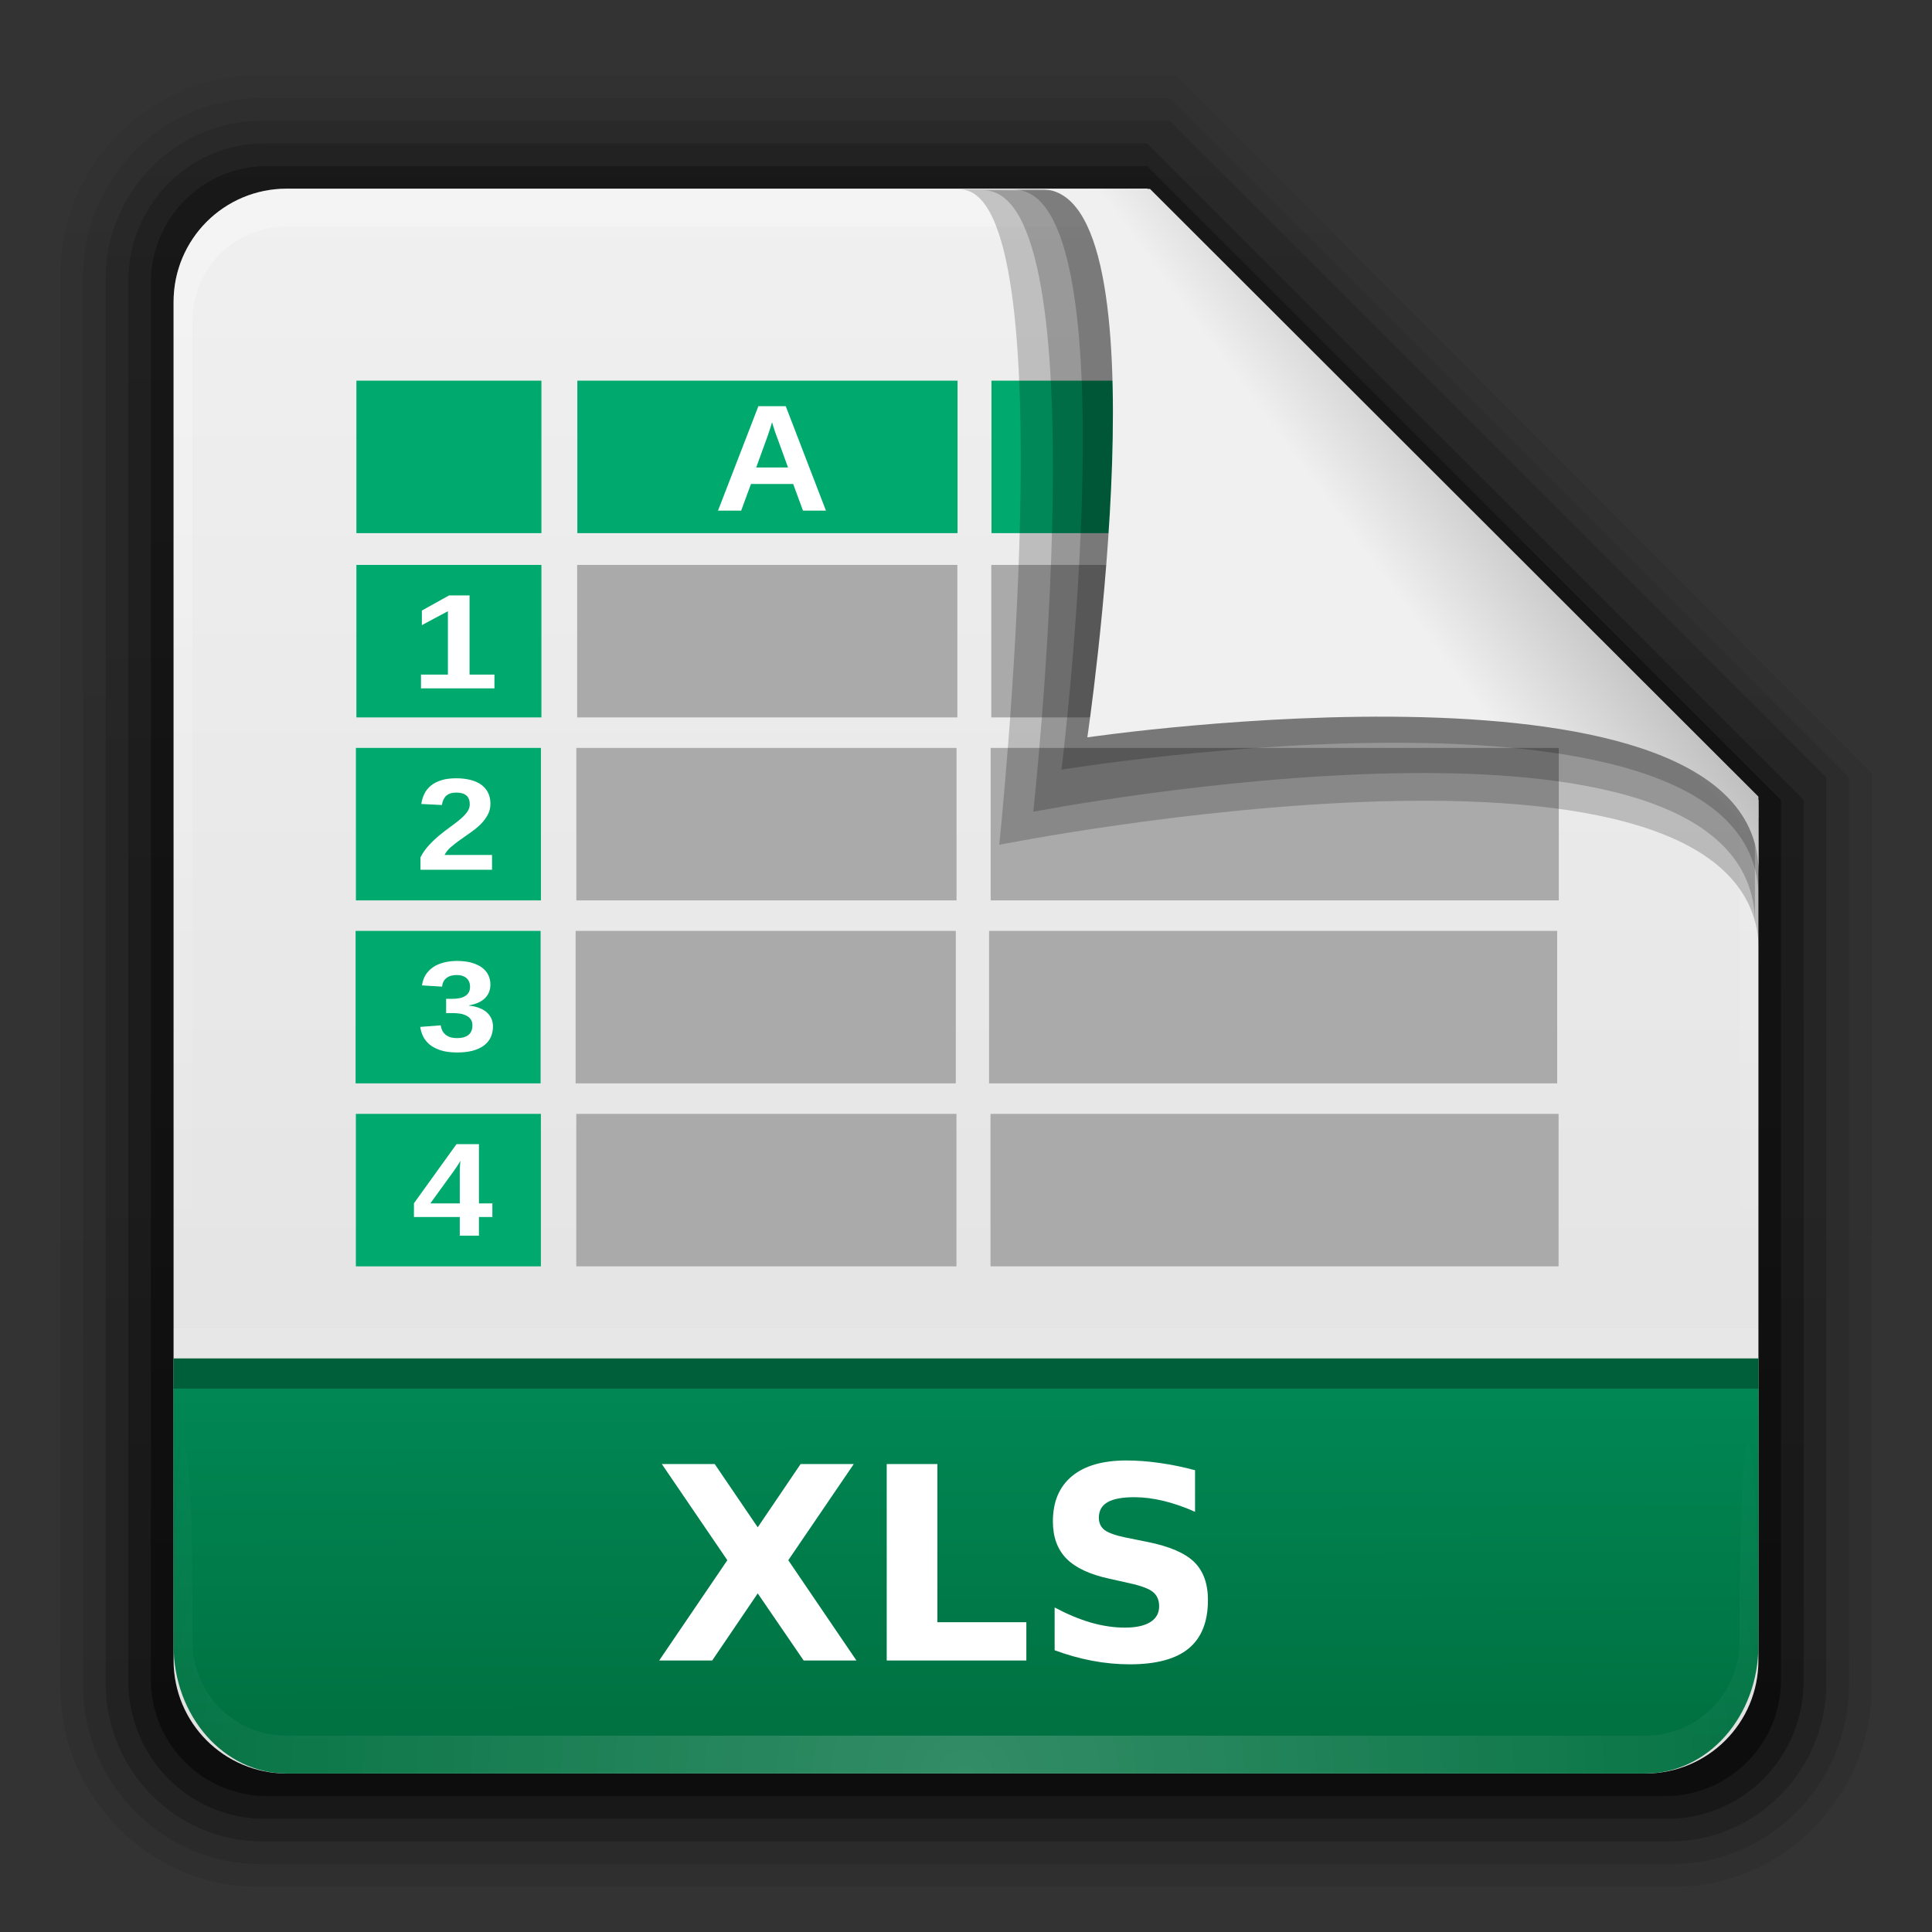 <?xml version="1.0" encoding="UTF-8" standalone="no"?>
<svg
   xmlns:dc="http://purl.org/dc/elements/1.1/"
   xmlns:cc="http://creativecommons.org/ns#"
   xmlns:rdf="http://www.w3.org/1999/02/22-rdf-syntax-ns#"
   xmlns:svg="http://www.w3.org/2000/svg"
   xmlns="http://www.w3.org/2000/svg"
   xmlns:xlink="http://www.w3.org/1999/xlink"
   xmlns:sodipodi="http://sodipodi.sourceforge.net/DTD/sodipodi-0.dtd"
   xmlns:inkscape="http://www.inkscape.org/namespaces/inkscape"
   id="svg2408"
   height="64"
   width="64"
   version="1.0"
   sodipodi:docname="application-vnd.ms-excel.svg"
   inkscape:version="0.92.2 2405546, 2018-03-11">
  <rect width="100%" height="100%" fill="#333333" stroke="none"/>
  <sodipodi:namedview
     pagecolor="#ffffff"
     bordercolor="#666666"
     borderopacity="1"
     objecttolerance="10"
     gridtolerance="10"
     guidetolerance="10"
     inkscape:pageopacity="0"
     inkscape:pageshadow="2"
     inkscape:window-width="1920"
     inkscape:window-height="1011"
     id="namedview218"
     showgrid="false"
     inkscape:zoom="7.375"
     inkscape:cx="7.6003175"
     inkscape:cy="20.606061"
     inkscape:window-x="0"
     inkscape:window-y="32"
     inkscape:window-maximized="1"
     inkscape:current-layer="g1562" />
  <defs
     id="defs2410">
    <linearGradient
       id="linearGradient3638">
      <stop
         offset="0"
         style="stop-color:#000000;stop-opacity:1"
         id="stop3640" />
      <stop
         offset="0.259"
         style="stop-color:#000000;stop-opacity:0.498"
         id="stop3646" />
      <stop
         offset="1"
         style="stop-color:#000000;stop-opacity:0"
         id="stop3642" />
    </linearGradient>
    <linearGradient
       id="linearGradient3619">
      <stop
         offset="0"
         style="stop-color:#ffffff;stop-opacity:1"
         id="stop3621" />
      <stop
         offset="0.296"
         style="stop-color:#ffffff;stop-opacity:0.498"
         id="stop3627" />
      <stop
         offset="1"
         style="stop-color:#ffffff;stop-opacity:0"
         id="stop3623" />
    </linearGradient>
    <linearGradient
       gradientTransform="scale(1.006,0.994)"
       gradientUnits="userSpaceOnUse"
       id="ButtonShadow"
       y2="7.017"
       x2="45.448"
       y1="92.54"
       x1="45.448">
      <stop
         offset="0"
         style="stop-color:#000000;stop-opacity:1"
         id="stop3750" />
      <stop
         offset="1"
         style="stop-color:#000000;stop-opacity:0.588"
         id="stop3752" />
    </linearGradient>
    <linearGradient
       id="linearGradient3737">
      <stop
         offset="0"
         style="stop-color:#ffffff;stop-opacity:1"
         id="stop3739" />
      <stop
         offset="1"
         style="stop-color:#ffffff;stop-opacity:0"
         id="stop3741" />
    </linearGradient>
    <filter
       style="color-interpolation-filters:sRGB"
       id="filter3174">
      <feGaussianBlur
         stdDeviation="1.71"
         id="feGaussianBlur3176" />
    </filter>
    <linearGradient
       gradientUnits="userSpaceOnUse"
       xlink:href="#linearGradient3737"
       id="linearGradient3188"
       y2="63.893"
       x2="36.357"
       y1="6"
       x1="36.357" />
    <filter
       style="color-interpolation-filters:sRGB"
       id="filter3794"
       height="1.384"
       width="1.384"
       y="-0.192"
       x="-0.192">
      <feGaussianBlur
         stdDeviation="5.28"
         id="feGaussianBlur3796" />
    </filter>
    <linearGradient
       gradientUnits="userSpaceOnUse"
       xlink:href="#linearGradient3737"
       id="linearGradient3613"
       y2="138.661"
       x2="48"
       y1="20.221"
       x1="48" />
    <radialGradient
       gradientTransform="matrix(1.157,0,0,0.996,-7.551,0.197)"
       gradientUnits="userSpaceOnUse"
       xlink:href="#linearGradient3737"
       id="radialGradient3619"
       fy="90.172"
       fx="48"
       r="42"
       cy="90.172"
       cx="48" />
    <clipPath
       id="clipPath3613">
      <rect
         style="fill:#ffffff;fill-opacity:1;fill-rule:nonzero;stroke:none"
         id="rect3615"
         y="6"
         x="6"
         ry="6"
         rx="6"
         height="84"
         width="84" />
    </clipPath>
    <linearGradient
       gradientUnits="userSpaceOnUse"
       xlink:href="#linearGradient3619"
       id="linearGradient3625"
       y2="104"
       x2="40"
       y1="56.209"
       x1="40" />
    <linearGradient
       gradientTransform="translate(0,8)"
       gradientUnits="userSpaceOnUse"
       xlink:href="#linearGradient3638"
       id="linearGradient3644"
       y2="44.091"
       x2="16"
       y1="48"
       x1="16" />
    <linearGradient
       id="linearGradient1428">
      <stop
         offset="0"
         style="stop-color:#3465a4;stop-opacity:1"
         id="stop1430" />
      <stop
         offset="1"
         style="stop-color:#729fcf;stop-opacity:1"
         id="stop1432" />
    </linearGradient>
    <linearGradient
       gradientUnits="userSpaceOnUse"
       xlink:href="#linearGradient1428"
       id="linearGradient3733"
       y2="5.988"
       x2="48"
       y1="56.252"
       x1="48" />
    <filter
       style="color-interpolation-filters:sRGB"
       id="filter3743">
      <feGaussianBlur
         id="feGaussianBlur3745"
         stdDeviation="0.8" />
    </filter>
    <clipPath
       id="clipPath3739">
      <path
         style="display:inline;fill:#ffffff;fill-opacity:1;fill-rule:evenodd;stroke:none"
         id="path3741"
         d="m 33,1 c -0.277,0 -0.542,0.055 -0.781,0.156 -0.372,0.263 -0.714,0.582 -1,0.938 C 31.081,2.365 31,2.674 31,3 v 4.969 c 0.89,1.293 2.374,2.156 4.062,2.156 C 37.789,10.125 40,7.914 40,5.188 40,3.417 39.056,1.871 37.656,1 Z m 7.531,0 0.562,0.844 0.469,-0.25 L 42,1.5 h 1.125 l 0.25,0.594 -0.75,0.812 -0.406,0.25 -0.531,0.156 0.25,1.094 0.5,-0.062 0.469,0.062 1.031,0.438 V 5.5 L 42.906,5.969 42.438,6 l -0.5,-0.031 -0.25,1.125 L 42.219,7.25 42.625,7.469 43.375,8.281 43.125,8.875 42,8.906 41.562,8.781 41.094,8.5 l -0.625,0.969 0.375,0.312 0.312,0.406 0.438,1.031 L 41.125,11.688 40.094,11.25 39.688,11 39.375,10.562 l -0.969,0.656 0.25,0.438 0.156,0.5 -0.031,1.062 L 38.156,13.5 37.375,12.719 37.094,12.312 37,11.781 l -1.125,0.25 0.031,0.5 -0.062,0.5 -0.438,1 H 34.75 l -0.469,-1 -0.031,-0.5 0.031,-0.5 -1.125,-0.25 L 33.062,12.312 32.781,12.719 32,13.5 l -0.594,-0.281 -0.062,-1.062 0.156,-0.5 0.25,-0.438 -0.75,-0.5 V 19 c 0,1.108 0.892,2 2,2 h 6.844 L 40.125,20.75 40.594,20.5 40.125,19.344 l -0.531,0.188 -0.5,0.031 -1.156,-0.25 -0.156,-0.688 0.969,-0.688 0.5,-0.156 0.531,-0.062 V 16.5 L 39.25,16.469 l -0.5,-0.188 -1,-0.656 0.156,-0.688 1.156,-0.25 h 0.5 l 0.531,0.188 0.469,-1.156 -0.5,-0.25 -0.406,-0.312 -0.625,-1 0.375,-0.594 1.156,0.188 0.5,0.25 0.406,0.344 0.844,-0.875 -0.344,-0.406 -0.219,-0.469 -0.219,-1.188 0.562,-0.375 1,0.625 0.344,0.375 0.281,0.5 1.125,-0.469 L 44.656,9.531 44.625,9 l 0.25,-1.156 0.688,-0.125 0.688,0.969 0.156,0.469 0.062,0.562 1.219,-0.031 0.031,-0.531 0.188,-0.5 L 48.562,7.688 49.25,7.812 49.531,8.969 49.5,9.5 49.312,10 50.469,10.469 50.719,10 51,9.656 V 3 C 51,1.892 50.108,1 49,1 Z m -5.5,0.312 c 2.122,0 3.844,1.722 3.844,3.844 C 38.875,7.278 37.153,9 35.031,9 32.91,9 31.188,7.278 31.188,5.156 c 0,-2.122 1.722,-3.844 3.844,-3.844 z m 0,1.719 c -1.242,0 -2.25,0.952 -2.25,2.125 0,1.173 1.008,2.125 2.25,2.125 1.242,0 2.25,-0.952 2.25,-2.125 0,-1.173 -1.008,-2.125 -2.25,-2.125 z m 12.094,8.375 c -1.276,0 -2.46,0.442 -3.406,1.156 l 1.812,1.938 c 0.461,-0.287 1.011,-0.438 1.594,-0.438 0.294,0 0.575,0.046 0.844,0.125 l 1.219,-2.375 C 48.547,11.56 47.855,11.406 47.125,11.406 Z m 3.094,0.938 L 49,14.719 c 0.686,0.544 1.114,1.372 1.125,2.312 L 51,17.188 v -4.219 c -0.242,-0.228 -0.502,-0.442 -0.781,-0.625 z m -7.344,1 c -0.873,0.994 -1.406,2.293 -1.406,3.719 0,0.637 0.118,1.241 0.312,1.812 L 44.188,17.781 C 44.132,17.553 44.125,17.307 44.125,17.062 c 0,-0.663 0.199,-1.284 0.562,-1.781 z m 4.25,2.75 c -0.535,0 -0.969,0.434 -0.969,0.969 0,0.535 0.434,0.969 0.969,0.969 0.535,0 0.969,-0.434 0.969,-0.969 0,-0.535 -0.434,-0.969 -0.969,-0.969 z m 2.812,2.062 c -0.322,0.824 -1.002,1.465 -1.844,1.75 L 48.25,21 H 49 c 1.108,0 2,-0.892 2,-2 v -0.656 z m -5.25,0.656 -2.438,1.125 c 0.23,0.39 0.498,0.74 0.812,1.062 h 4 l -0.125,-0.938 c -0.934,-0.054 -1.735,-0.535 -2.25,-1.25 z" />
    </clipPath>
    <filter
       style="color-interpolation-filters:sRGB"
       id="filter3194-1"
       height="1.36"
       width="1.36"
       y="-0.18"
       x="-0.18">
      <feGaussianBlur
         id="feGaussianBlur3196-4"
         stdDeviation="1.2" />
    </filter>
    <clipPath
       id="clipPath2849-2">
      <rect
         style="display:inline;fill:#ffffff;fill-opacity:1;fill-rule:evenodd;stroke:none"
         id="rect2851-4"
         y="1"
         x="1"
         ry="2"
         rx="2"
         height="20"
         width="20" />
    </clipPath>
    <clipPath
       id="clipPath6183">
      <rect
         style="display:inline;fill:#ffffff;fill-opacity:1;fill-rule:evenodd;stroke:none"
         id="rect6185"
         y="1"
         x="1"
         ry="2"
         rx="2"
         height="20"
         width="20" />
    </clipPath>
    <linearGradient
       gradientUnits="userSpaceOnUse"
       id="ButtonColor-6"
       y2="0.999"
       x2="10.32"
       y1="21"
       x1="10.32">
      <stop
         offset="0"
         style="stop-color:#afafaf;stop-opacity:1"
         id="stop3189-2" />
      <stop
         offset="1"
         style="stop-color:#d8d8d8;stop-opacity:1"
         id="stop3191-6" />
    </linearGradient>
    <linearGradient
       id="linearGradient3327-8">
      <stop
         offset="0"
         style="stop-color:#000000;stop-opacity:1"
         id="stop3330-7" />
      <stop
         offset="1"
         style="stop-color:#000000;stop-opacity:0"
         id="stop3333-0" />
    </linearGradient>
    <linearGradient
       gradientTransform="matrix(1.017,0,0,1.017,-1.103,-1.103)"
       gradientUnits="userSpaceOnUse"
       id="linearGradient3764"
       y2="5.425"
       x2="58.65"
       y1="122"
       x1="58.65">
      <stop
         offset="0"
         style="stop-color:#969696;stop-opacity:1"
         id="stop3766" />
      <stop
         offset="1"
         style="stop-color:#cacaca;stop-opacity:1"
         id="stop3768" />
    </linearGradient>
    <linearGradient
       gradientUnits="userSpaceOnUse"
       xlink:href="#linearGradient3327-8"
       id="linearGradient4286"
       y2="-9.817"
       x2="11.375"
       y1="22"
       x1="11.375" />
    <linearGradient
       gradientTransform="translate(11.119,-6.258)"
       gradientUnits="userSpaceOnUse"
       xlink:href="#ButtonColor-6"
       id="linearGradient4288"
       y2="7.254"
       x2="-3.061"
       y1="27.258"
       x1="-3.061" />
    <linearGradient
       gradientUnits="userSpaceOnUse"
       xlink:href="#linearGradient3764"
       id="linearGradient4290"
       y2="0.9"
       x2="5"
       y1="21"
       x1="5" />
    <linearGradient
       gradientUnits="userSpaceOnUse"
       xlink:href="#linearGradient3327-8"
       id="linearGradient4320"
       y2="-9.817"
       x2="11.375"
       y1="22"
       x1="11.375" />
    <linearGradient
       gradientTransform="translate(11.119,-6.258)"
       gradientUnits="userSpaceOnUse"
       xlink:href="#ButtonColor-6"
       id="linearGradient4322"
       y2="7.254"
       x2="-3.061"
       y1="27.258"
       x1="-3.061" />
    <linearGradient
       gradientUnits="userSpaceOnUse"
       xlink:href="#linearGradient3764"
       id="linearGradient4324"
       y2="0.9"
       x2="5"
       y1="21"
       x1="5" />
    <linearGradient
       gradientUnits="userSpaceOnUse"
       xlink:href="#linearGradient3327-8"
       id="linearGradient4354"
       y2="-9.817"
       x2="11.375"
       y1="22"
       x1="11.375" />
    <linearGradient
       gradientTransform="translate(11.119,-6.258)"
       gradientUnits="userSpaceOnUse"
       xlink:href="#ButtonColor-6"
       id="linearGradient4356"
       y2="7.254"
       x2="-3.061"
       y1="27.258"
       x1="-3.061" />
    <linearGradient
       gradientUnits="userSpaceOnUse"
       xlink:href="#linearGradient3764"
       id="linearGradient4358"
       y2="0.9"
       x2="5"
       y1="21"
       x1="5" />
    <linearGradient
       gradientTransform="matrix(1.006,0,0,0.994,100,0)"
       gradientUnits="userSpaceOnUse"
       id="ButtonShadow-0"
       y2="7.017"
       x2="45.448"
       y1="92.54"
       x1="45.448">
      <stop
         offset="0"
         style="stop-color:#000000;stop-opacity:1"
         id="stop3750-8" />
      <stop
         offset="1"
         style="stop-color:#000000;stop-opacity:0.588"
         id="stop3752-5-4" />
    </linearGradient>
    <linearGradient
       gradientTransform="matrix(0.881,0,0,0.881,102.247,-91.379)"
       gradientUnits="userSpaceOnUse"
       xlink:href="#ButtonShadow-0"
       id="linearGradient3780"
       y2="90.239"
       x2="32.251"
       y1="6.132"
       x1="32.251" />
    <linearGradient
       gradientTransform="matrix(1.024,0,0,1.012,-1.143,-98.071)"
       gradientUnits="userSpaceOnUse"
       xlink:href="#ButtonShadow-0"
       id="linearGradient3772"
       y2="90.239"
       x2="32.251"
       y1="6.132"
       x1="32.251" />
    <linearGradient
       gradientTransform="matrix(1.024,0,0,1.012,-1.143,-98.071)"
       gradientUnits="userSpaceOnUse"
       xlink:href="#ButtonShadow-0"
       id="linearGradient3725"
       y2="90.239"
       x2="32.251"
       y1="6.132"
       x1="32.251" />
    <linearGradient
       gradientTransform="matrix(0.857,0,0,0.857,103.39,-90.236)"
       gradientUnits="userSpaceOnUse"
       xlink:href="#ButtonShadow-0"
       id="linearGradient3721-0"
       y2="90.239"
       x2="32.251"
       y1="6.132"
       x1="32.251" />
    <linearGradient
       gradientTransform="matrix(1.024,0,0,1.012,-1.143,-98.071)"
       gradientUnits="userSpaceOnUse"
       xlink:href="#ButtonShadow-0"
       id="linearGradient3059"
       y2="90.239"
       x2="32.251"
       y1="6.132"
       x1="32.251" />
    <linearGradient
       xlink:href="#linearGradient3327-8"
       id="linearGradient5869"
       gradientUnits="userSpaceOnUse"
       gradientTransform="matrix(2.168,0,0,2.246,141.948,-68.59)"
       x1="-51.786"
       y1="53.514"
       x2="-51.786"
       y2="3.634" />
    <linearGradient
       xlink:href="#linearGradient9235"
       id="linearGradient5873"
       gradientUnits="userSpaceOnUse"
       gradientTransform="matrix(2.666,0,0,2.647,-143.333,-66.05)"
       x1="97.539"
       y1="8.81"
       x2="97.539"
       y2="44.261" />
    <linearGradient
       id="linearGradient9235">
      <stop
         id="stop9237"
         style="stop-color:#ffffff;stop-opacity:1"
         offset="0" />
      <stop
         id="stop9239"
         style="stop-color:#ffffff;stop-opacity:0.235"
         offset="0.109" />
      <stop
         id="stop9241"
         style="stop-color:#ffffff;stop-opacity:0.157"
         offset="0.979" />
      <stop
         id="stop9243"
         style="stop-color:#ffffff;stop-opacity:0.392"
         offset="1" />
    </linearGradient>
    <linearGradient
       xlink:href="#linearGradient5048-585"
       id="linearGradient5875"
       gradientUnits="userSpaceOnUse"
       gradientTransform="matrix(0.213,0,0,0.066,-13.148,75.519)"
       x1="302.857"
       y1="366.648"
       x2="302.857"
       y2="609.505" />
    <linearGradient
       id="linearGradient5048-585">
      <stop
         id="stop2667"
         style="stop-color:#000000;stop-opacity:0"
         offset="0" />
      <stop
         id="stop2669"
         style="stop-color:#000000;stop-opacity:1"
         offset="0.5" />
      <stop
         id="stop2671"
         style="stop-color:#000000;stop-opacity:0"
         offset="1" />
    </linearGradient>
    <radialGradient
       xlink:href="#linearGradient3327-8"
       id="radialGradient5877"
       gradientUnits="userSpaceOnUse"
       gradientTransform="matrix(0.083,0,0,0.066,65.629,75.519)"
       cx="605.714"
       cy="486.648"
       fx="605.714"
       fy="486.648"
       r="117.143" />
    <radialGradient
       xlink:href="#linearGradient3327-8"
       id="radialGradient5879"
       gradientUnits="userSpaceOnUse"
       gradientTransform="matrix(-0.083,0,0,0.066,62.348,75.519)"
       cx="605.714"
       cy="486.648"
       fx="605.714"
       fy="486.648"
       r="117.143" />
    <linearGradient
       xlink:href="#linearGradient4632-0-6-4"
       id="linearGradient5883"
       gradientUnits="userSpaceOnUse"
       gradientTransform="matrix(1,0,0,1.027,147,-70.187)"
       x1="-91"
       y1="44"
       x2="-91"
       y2="119.06" />
    <linearGradient
       id="linearGradient4632-0-6-4">
      <stop
         style="stop-color:#55a7f3;stop-opacity:1;"
         offset="0"
         id="stop4634-4-4-7" />
      <stop
         style="stop-color:#1374cf;stop-opacity:1;"
         offset="1"
         id="stop4636-3-1-5" />
    </linearGradient>
    <linearGradient
       xlink:href="#linearGradient6129-963-697-142-998-580-273"
       id="linearGradient5887"
       gradientUnits="userSpaceOnUse"
       gradientTransform="matrix(3.037,0,0,2.691,-8.883,-65.365)"
       x1="22.935"
       y1="49.629"
       x2="22.935"
       y2="36.599" />
    <linearGradient
       id="linearGradient6129-963-697-142-998-580-273">
      <stop
         id="stop2661"
         style="stop-color:#0a0a0a;stop-opacity:0.498"
         offset="0" />
      <stop
         id="stop2663"
         style="stop-color:#0a0a0a;stop-opacity:0"
         offset="1" />
    </linearGradient>
    <linearGradient
       xlink:href="#linearGradient8272"
       id="linearGradient5891"
       gradientUnits="userSpaceOnUse"
       gradientTransform="matrix(2.666,0,0,2.717,-143.333,-69.199)"
       x1="97.539"
       y1="16.962"
       x2="97.539"
       y2="44.261" />
    <linearGradient
       id="linearGradient8272">
      <stop
         offset="0"
         style="stop-color:#ffffff;stop-opacity:1"
         id="stop8274" />
      <stop
         offset="0.022"
         style="stop-color:#ffffff;stop-opacity:0.235"
         id="stop8276" />
      <stop
         offset="0.979"
         style="stop-color:#ffffff;stop-opacity:0.157"
         id="stop8278" />
      <stop
         offset="1"
         style="stop-color:#ffffff;stop-opacity:0.392"
         id="stop8280" />
    </linearGradient>
    <linearGradient
       y2="609.505"
       x2="302.857"
       y1="366.648"
       x1="302.857"
       gradientTransform="matrix(0.213,0,0,0.066,-13.148,75.519)"
       gradientUnits="userSpaceOnUse"
       id="linearGradient5875-2"
       xlink:href="#linearGradient5048-585" />
    <radialGradient
       r="117.143"
       fy="486.648"
       fx="605.714"
       cy="486.648"
       cx="605.714"
       gradientTransform="matrix(0.083,0,0,0.066,65.629,75.519)"
       gradientUnits="userSpaceOnUse"
       id="radialGradient5877-3"
       xlink:href="#linearGradient3327-8" />
    <radialGradient
       r="117.143"
       fy="486.648"
       fx="605.714"
       cy="486.648"
       cx="605.714"
       gradientTransform="matrix(-0.083,0,0,0.066,62.348,75.519)"
       gradientUnits="userSpaceOnUse"
       id="radialGradient5879-6"
       xlink:href="#linearGradient3327-8" />
    <linearGradient
       xlink:href="#linearGradient5048-585"
       id="linearGradient5875-6"
       gradientUnits="userSpaceOnUse"
       gradientTransform="matrix(0.213,0,0,0.066,-13.148,75.519)"
       x1="302.857"
       y1="366.648"
       x2="302.857"
       y2="609.505" />
    <radialGradient
       xlink:href="#linearGradient3327-8"
       id="radialGradient5877-0"
       gradientUnits="userSpaceOnUse"
       gradientTransform="matrix(0.083,0,0,0.066,65.629,75.519)"
       cx="605.714"
       cy="486.648"
       fx="605.714"
       fy="486.648"
       r="117.143" />
    <radialGradient
       xlink:href="#linearGradient3327-8"
       id="radialGradient5879-4"
       gradientUnits="userSpaceOnUse"
       gradientTransform="matrix(-0.083,0,0,0.066,62.348,75.519)"
       cx="605.714"
       cy="486.648"
       fx="605.714"
       fy="486.648"
       r="117.143" />
    <linearGradient
       xlink:href="#linearGradient3327-8"
       id="linearGradient6758"
       gradientUnits="userSpaceOnUse"
       gradientTransform="matrix(2.168,0,0,2.246,141.949,-68.559)"
       x1="-51.786"
       y1="53.514"
       x2="-51.786"
       y2="3.634" />
    <linearGradient
       xlink:href="#linearGradient9235"
       id="linearGradient6755"
       gradientUnits="userSpaceOnUse"
       gradientTransform="matrix(2.666,0,0,2.647,-143.333,-66.018)"
       x1="97.539"
       y1="8.81"
       x2="97.539"
       y2="44.261" />
    <linearGradient
       xlink:href="#linearGradient5048-585"
       id="linearGradient22546"
       gradientUnits="userSpaceOnUse"
       gradientTransform="matrix(0.213,0,0,0.066,-13.148,75.519)"
       x1="302.857"
       y1="366.648"
       x2="302.857"
       y2="609.505" />
    <radialGradient
       xlink:href="#linearGradient3327-8"
       id="radialGradient22548"
       gradientUnits="userSpaceOnUse"
       gradientTransform="matrix(0.083,0,0,0.066,65.629,75.519)"
       cx="605.714"
       cy="486.648"
       fx="605.714"
       fy="486.648"
       r="117.143" />
    <radialGradient
       xlink:href="#linearGradient3327-8"
       id="radialGradient22550"
       gradientUnits="userSpaceOnUse"
       gradientTransform="matrix(-0.083,0,0,0.066,62.348,75.519)"
       cx="605.714"
       cy="486.648"
       fx="605.714"
       fy="486.648"
       r="117.143" />
    <linearGradient
       y2="119.06"
       x2="-91"
       y1="44"
       x1="-91"
       gradientTransform="matrix(1,0,0,0.813,147,-44.693)"
       gradientUnits="userSpaceOnUse"
       id="linearGradient6563"
       xlink:href="#linearGradient4632-0-6-4-6" />
    <linearGradient
       id="linearGradient4632-0-6-4-6">
      <stop
         style="stop-color:#5aa9f2;stop-opacity:1;"
         offset="0"
         id="stop4634-4-4-7-1" />
      <stop
         style="stop-color:#1374cf;stop-opacity:1;"
         offset="1"
         id="stop4636-3-1-5-7" />
    </linearGradient>
    <linearGradient
       y2="36.599"
       x2="22.935"
       y1="49.629"
       x1="22.935"
       gradientTransform="matrix(3.037,0,0,2.139,-8.883,-41.085)"
       gradientUnits="userSpaceOnUse"
       id="linearGradient6618"
       xlink:href="#linearGradient6129-963-697-142-998-580-273" />
    <linearGradient
       xlink:href="#linearGradient8272"
       id="linearGradient5329-6"
       gradientUnits="userSpaceOnUse"
       gradientTransform="matrix(2.666,0,0,2.137,-143.311,-43.45)"
       x1="97.539"
       y1="16.962"
       x2="97.539"
       y2="44.261" />
    <radialGradient
       xlink:href="#linearGradient3327-8"
       id="radialGradient5877-38"
       gradientUnits="userSpaceOnUse"
       gradientTransform="matrix(0.083,0,0,0.066,65.629,75.519)"
       cx="605.714"
       cy="486.648"
       fx="605.714"
       fy="486.648"
       r="117.143" />
    <radialGradient
       xlink:href="#linearGradient3327-8"
       id="radialGradient5879-8"
       gradientUnits="userSpaceOnUse"
       gradientTransform="matrix(-0.083,0,0,0.066,62.348,75.519)"
       cx="605.714"
       cy="486.648"
       fx="605.714"
       fy="486.648"
       r="117.143" />
    <linearGradient
       y2="609.505"
       x2="302.857"
       y1="366.648"
       x1="302.857"
       gradientTransform="matrix(0.213,0,0,0.066,-13.148,75.519)"
       gradientUnits="userSpaceOnUse"
       id="linearGradient5875-3"
       xlink:href="#linearGradient5048-585" />
    <radialGradient
       r="117.143"
       fy="486.648"
       fx="605.714"
       cy="486.648"
       cx="605.714"
       gradientTransform="matrix(0.083,0,0,0.066,65.629,75.519)"
       gradientUnits="userSpaceOnUse"
       id="radialGradient5877-2"
       xlink:href="#linearGradient3327-8" />
    <radialGradient
       r="117.143"
       fy="486.648"
       fx="605.714"
       cy="486.648"
       cx="605.714"
       gradientTransform="matrix(-0.083,0,0,0.066,62.348,75.519)"
       gradientUnits="userSpaceOnUse"
       id="radialGradient5879-1"
       xlink:href="#linearGradient3327-8" />
    <linearGradient
       y2="609.505"
       x2="302.857"
       y1="366.648"
       x1="302.857"
       gradientTransform="matrix(0.213,0,0,0.066,-13.148,75.519)"
       gradientUnits="userSpaceOnUse"
       id="linearGradient5875-7"
       xlink:href="#linearGradient5048-585" />
    <radialGradient
       r="117.143"
       fy="486.648"
       fx="605.714"
       cy="486.648"
       cx="605.714"
       gradientTransform="matrix(0.083,0,0,0.066,65.629,75.519)"
       gradientUnits="userSpaceOnUse"
       id="radialGradient5877-6"
       xlink:href="#linearGradient3327-8" />
    <radialGradient
       r="117.143"
       fy="486.648"
       fx="605.714"
       cy="486.648"
       cx="605.714"
       gradientTransform="matrix(-0.083,0,0,0.066,62.348,75.519)"
       gradientUnits="userSpaceOnUse"
       id="radialGradient5879-2"
       xlink:href="#linearGradient3327-8" />
    <linearGradient
       xlink:href="#linearGradient5048-585"
       id="linearGradient5875-39"
       gradientUnits="userSpaceOnUse"
       gradientTransform="matrix(0.213,0,0,0.066,-13.148,75.519)"
       x1="302.857"
       y1="366.648"
       x2="302.857"
       y2="609.505" />
    <radialGradient
       xlink:href="#linearGradient3327-8"
       id="radialGradient5877-9"
       gradientUnits="userSpaceOnUse"
       gradientTransform="matrix(0.083,0,0,0.066,65.629,75.519)"
       cx="605.714"
       cy="486.648"
       fx="605.714"
       fy="486.648"
       r="117.143" />
    <radialGradient
       xlink:href="#linearGradient3327-8"
       id="radialGradient5879-3"
       gradientUnits="userSpaceOnUse"
       gradientTransform="matrix(-0.083,0,0,0.066,62.348,75.519)"
       cx="605.714"
       cy="486.648"
       fx="605.714"
       fy="486.648"
       r="117.143" />
    <linearGradient
       y2="609.505"
       x2="302.857"
       y1="366.648"
       x1="302.857"
       gradientTransform="matrix(0.213,0,0,0.066,-13.148,75.519)"
       gradientUnits="userSpaceOnUse"
       id="linearGradient5875-67"
       xlink:href="#linearGradient5048-585" />
    <radialGradient
       r="117.143"
       fy="486.648"
       fx="605.714"
       cy="486.648"
       cx="605.714"
       gradientTransform="matrix(0.083,0,0,0.066,65.629,75.519)"
       gradientUnits="userSpaceOnUse"
       id="radialGradient5877-8"
       xlink:href="#linearGradient3327-8" />
    <radialGradient
       r="117.143"
       fy="486.648"
       fx="605.714"
       cy="486.648"
       cx="605.714"
       gradientTransform="matrix(-0.083,0,0,0.066,62.348,75.519)"
       gradientUnits="userSpaceOnUse"
       id="radialGradient5879-7"
       xlink:href="#linearGradient3327-8" />
    <linearGradient
       y2="609.505"
       x2="302.857"
       y1="366.648"
       x1="302.857"
       gradientTransform="matrix(0.213,0,0,0.066,-13.148,75.519)"
       gradientUnits="userSpaceOnUse"
       id="linearGradient5875-21"
       xlink:href="#linearGradient5048-585" />
    <radialGradient
       r="117.143"
       fy="486.648"
       fx="605.714"
       cy="486.648"
       cx="605.714"
       gradientTransform="matrix(0.083,0,0,0.066,65.629,75.519)"
       gradientUnits="userSpaceOnUse"
       id="radialGradient5877-1"
       xlink:href="#linearGradient3327-8" />
    <radialGradient
       r="117.143"
       fy="486.648"
       fx="605.714"
       cy="486.648"
       cx="605.714"
       gradientTransform="matrix(-0.083,0,0,0.066,62.348,75.519)"
       gradientUnits="userSpaceOnUse"
       id="radialGradient5879-49"
       xlink:href="#linearGradient3327-8" />
    <radialGradient
       cx="48"
       cy="90.172"
       r="42"
       fx="48"
       fy="90.172"
       id="radialGradient2903"
       xlink:href="#linearGradient3737"
       gradientUnits="userSpaceOnUse"
       gradientTransform="matrix(1.157,0,0,0.996,-7.551,0.197)" />
    <linearGradient
       x1="8"
       y1="16"
       x2="8"
       y2="48"
       id="linearGradient5613"
       xlink:href="#linearGradient3737"
       gradientUnits="userSpaceOnUse" />
    <clipPath
       id="clipPath3870">
      <path
         d="m 24,6 v 84 h 60 c 3.324,0 6,-2.676 6,-6 V 12 C 90,8.676 87.324,6 84,6 Z"
         id="path3872"
         style="fill:#ff00ff;fill-opacity:1;fill-rule:nonzero;stroke:none" />
    </clipPath>
    <filter
       style="color-interpolation-filters:sRGB"
       x="-0.192"
       y="-0.192"
       width="1.384"
       height="1.384"
       id="filter3794-7">
      <feGaussianBlur
         id="feGaussianBlur3796-5"
         stdDeviation="5.28" />
    </filter>
    <clipPath
       id="clipPath3876">
      <path
         d="M 12,6 C 8.676,6 6,8.676 6,12 v 72 c 0,3.324 2.676,6 6,6 H 24 V 6 Z"
         id="path3878"
         style="fill:#ff0000;fill-opacity:1;fill-rule:nonzero;stroke:none" />
    </clipPath>
    <filter
       style="color-interpolation-filters:sRGB"
       x="-0.192"
       y="-0.192"
       width="1.384"
       height="1.384"
       id="filter1474">
      <feGaussianBlur
         id="feGaussianBlur1472"
         stdDeviation="5.28" />
    </filter>
    <linearGradient
       x1="48"
       y1="90"
       x2="48"
       y2="5.988"
       id="linearGradient3706"
       xlink:href="#linearGradient3700"
       gradientUnits="userSpaceOnUse"
       gradientTransform="translate(8)" />
    <linearGradient
       id="linearGradient3700">
      <stop
         id="stop3702"
         style="stop-color:#e6e6e6;stop-opacity:1"
         offset="0" />
      <stop
         id="stop3704"
         style="stop-color:#f5f5f5;stop-opacity:1"
         offset="1" />
    </linearGradient>
    <linearGradient
       x1="7.371"
       y1="51.47"
       x2="23.766"
       y2="51.433"
       id="linearGradient3748"
       xlink:href="#linearGradient3742"
       gradientUnits="userSpaceOnUse"
       gradientTransform="matrix(0,-0.944,0.833,0,4,60.667)" />
    <linearGradient
       id="linearGradient3742">
      <stop
         id="stop3744"
         style="stop-color:#007040;stop-opacity:1"
         offset="0" />
      <stop
         id="stop3746"
         style="stop-color:#008754;stop-opacity:1"
         offset="1" />
    </linearGradient>
    <linearGradient
       xlink:href="#ButtonShadow-0"
       id="linearGradient1974"
       gradientUnits="userSpaceOnUse"
       gradientTransform="matrix(0.89,0,0,-0.889,101.829,91.764)"
       x1="32.251"
       y1="6.132"
       x2="32.251"
       y2="90.239" />
    <linearGradient
       xlink:href="#ButtonShadow-0"
       id="linearGradient1976"
       gradientUnits="userSpaceOnUse"
       gradientTransform="matrix(0.887,0,0,-0.886,101.972,91.632)"
       x1="32.251"
       y1="6.132"
       x2="32.251"
       y2="90.239" />
    <linearGradient
       xlink:href="#ButtonShadow-0"
       id="linearGradient1978"
       gradientUnits="userSpaceOnUse"
       gradientTransform="matrix(0.884,0,0,-0.884,102.091,91.523)"
       x1="32.251"
       y1="6.132"
       x2="32.251"
       y2="90.239" />
    <linearGradient
       xlink:href="#linearGradient3737"
       id="linearGradient1980"
       gradientUnits="userSpaceOnUse"
       x1="48"
       y1="20.221"
       x2="48"
       y2="138.661" />
    <linearGradient
       xlink:href="#linearGradient3737"
       id="linearGradient1982"
       gradientUnits="userSpaceOnUse"
       x1="36.357"
       y1="6"
       x2="36.357"
       y2="63.893" />
    <linearGradient
       x1="48"
       y1="90"
       x2="48"
       y2="5.988"
       id="linearGradient3617"
       xlink:href="#ButtonColor-7"
       gradientUnits="userSpaceOnUse"
       gradientTransform="matrix(0.833,0,0,0.833,38.043,-118.812)" />
    <linearGradient
       x1="10.32"
       y1="21"
       x2="10.32"
       y2="0.999"
       id="ButtonColor-7"
       gradientUnits="userSpaceOnUse">
      <stop
         id="stop3189"
         style="stop-color:#e0e0e0;stop-opacity:1"
         offset="0" />
      <stop
         id="stop3191"
         style="stop-color:#f0f0f0;stop-opacity:1"
         offset="1" />
    </linearGradient>
    <radialGradient
       cx="48"
       cy="90.172"
       r="42"
       fx="48"
       fy="90.172"
       id="radialGradient3619-6"
       xlink:href="#linearGradient3737"
       gradientUnits="userSpaceOnUse"
       gradientTransform="matrix(0.964,0,0,0.833,-2.293,-20.143)" />
    <linearGradient
       xlink:href="#linearGradient3737"
       id="linearGradient2015"
       gradientUnits="userSpaceOnUse"
       x1="36.357"
       y1="6"
       x2="36.357"
       y2="63.893"
       gradientTransform="matrix(0.833,0,0,0.837,38.043,-118.833)" />
    <linearGradient
       x1="32.892"
       y1="8.059"
       gradientTransform="matrix(2.284,0,0,2.325,-14.855,-19.5)"
       x2="36.358"
       gradientUnits="userSpaceOnUse"
       y2="5.457"
       id="linearGradient3225">
      <stop
         offset="0"
         style="stop-color:#f0f0f0;stop-opacity:1"
         id="stop8591" />
      <stop
         offset="1"
         style="stop-color:#b0b0b0;stop-opacity:1"
         id="stop8593" />
    </linearGradient>
    <linearGradient
       x1="32.892"
       y1="8.059"
       gradientTransform="matrix(1.852,0,0,1.889,0.669,5.57)"
       x2="36.358"
       gradientUnits="userSpaceOnUse"
       y2="5.457"
       id="linearGradient3225-3">
      <stop
         offset="0"
         style="stop-color:#fefefe"
         id="stop8591-6" />
      <stop
         offset="1"
         style="stop-color:#cbcbcb"
         id="stop8593-7" />
    </linearGradient>
  </defs>
  <g
     transform="translate(0,-32)"
     style="display:none"
     id="layer2">
    <rect
       style="opacity:0.9;fill:url(#ButtonShadow);fill-opacity:1;fill-rule:nonzero;stroke:none;filter:url(#filter3174)"
       id="rect3745"
       y="7"
       x="5"
       ry="6"
       rx="6"
       height="85"
       width="86" />
  </g>
  <g
     transform="translate(93.442,-37.274)"
     id="layer1-5"
     style="display:inline" />
  <g
     transform="matrix(0.75,0,0,0.75,-1,17.5)"
     id="g1562">
    <g
       style="display:inline"
       id="layer5"
       transform="translate(-100.533,-29.093)">
      <path
         style="display:inline;opacity:0.08;fill:url(#linearGradient1974);fill-opacity:1;fill-rule:nonzero;stroke:none;stroke-width:0.874"
         id="path3786"
         d="m 113.249,89.093 c -4.789,0 -8.717,-3.971 -8.717,-8.813 V 17.906 c 0,-4.842 3.928,-8.813 8.717,-8.813 h 40.566 l 30.717,30.813 v 40.375 c 0,4.842 -3.928,8.813 -8.717,8.813 z"
         inkscape:connector-curvature="0" />
      <path
         style="display:inline;opacity:0.1;fill:url(#linearGradient1976);fill-opacity:1;fill-rule:nonzero;stroke:none;stroke-width:0.871"
         id="path3778"
         d="m 113.354,88.093 c -4.306,0 -7.822,-3.555 -7.822,-7.909 V 18.003 c 0,-4.354 3.516,-7.909 7.822,-7.909 h 40.178 l 30,30 v 40.091 c 0,4.354 -3.516,7.909 -7.822,7.909 z"
         inkscape:connector-curvature="0" />
      <path
         style="display:inline;opacity:0.2;fill:url(#linearGradient1978);fill-opacity:1;fill-rule:nonzero;stroke:none;stroke-width:0.869"
         id="path3770"
         d="m 113.442,87.093 c -3.808,0 -6.909,-3.137 -6.909,-6.989 V 18.082 c 0,-3.852 3.101,-6.989 6.909,-6.989 h 40.091 l 29,29 v 40.011 c 0,3.852 -3.101,6.989 -6.909,6.989 z"
         inkscape:connector-curvature="0" />
      <path
         id="rect3723"
         d="m 113.556,-86.093 h 61.953 c 3.337,0 6.023,2.718 6.023,6.094 v 38.906 l -29,29 h -38.977 c -3.337,0 -6.023,-2.718 -6.023,-6.094 v -61.812 c 0,-3.376 2.686,-6.094 6.023,-6.094 z"
         style="display:inline;opacity:0.3;fill:url(#linearGradient3780);fill-opacity:1;fill-rule:nonzero;stroke:none;stroke-width:0.866"
         transform="scale(1,-1)"
         inkscape:connector-curvature="0" />
      <path
         id="rect3716"
         d="m 113.675,-85.093 h 61.714 c 2.849,0 5.143,2.294 5.143,5.143 v 38.857 l -28,28 h -38.857 c -2.849,0 -5.143,-2.294 -5.143,-5.143 v -61.714 c 0,-2.849 2.294,-5.143 5.143,-5.143 z"
         style="display:inline;opacity:0.45;fill:url(#linearGradient3721-0);fill-opacity:1;fill-rule:nonzero;stroke:none;stroke-width:0.857"
         transform="scale(1,-1)"
         inkscape:connector-curvature="0" />
    </g>
    <g
       id="layer1"
       transform="translate(-34.043,98.812)"
       style="opacity:1">
      <path
         id="rect2419-1"
         d="M 48.043,-113.812 H 86.043 l 27,27 v 38 c 0,2.77 -2.23,5 -5,5 H 48.043 c -2.77,0 -5,-2.23 -5,-5 v -60 c 0,-2.77 2.23,-5 5,-5 z"
         style="fill:url(#linearGradient3617);fill-opacity:1;fill-rule:nonzero;stroke:none;stroke-width:0.833"
         inkscape:connector-curvature="0" />
      <path
         style="opacity:0.3;fill:url(#linearGradient2015);fill-opacity:1;fill-rule:nonzero;stroke:none;stroke-width:0.835"
         id="rect3728-7"
         d="m 48.043,-113.812 c -2.77,0 -5,2.239 -5,5.021 v 1.674 54.9 c 3.856,8.138 0.998,5.789 0.833,0.837 v -54.9 -1.674 c 0,-2.328 1.848,-4.184 4.167,-4.184 h 1.667 34.667 1.667 l 26.167,26.184 v 1.674 32.9 c -2.346,6.154 0.833,6.971 0.833,-0.837 V -85.118 -86.792 l -27,-27.021 z"
         inkscape:connector-curvature="0" />
    </g>
    <path
       style="color:#000000;display:inline;overflow:visible;visibility:visible;opacity:1;fill:url(#linearGradient3748);fill-opacity:1;fill-rule:nonzero;stroke:none;stroke-width:1.331;marker:none;enable-background:accumulate"
       id="rect3736"
       d="m 9,49.333 c 0,3.139 2.23,5.667 5,5.667 h 60 c 2.77,0 5,-2.527 5,-5.667 V 36.667 h -70 z"
       inkscape:connector-curvature="0"
       sodipodi:nodetypes="ssssccs" />
    <path
       style="opacity:0.2;fill:url(#radialGradient3619-6);fill-opacity:1;fill-rule:nonzero;stroke:none;stroke-width:0.835"
       id="path3615-2"
       d="m 14,55 c -2.77,0 -5,-2.239 -5,-5.021 V 48.306 C 9.034,38.132 9.833,37.915 9.833,47.469 v 1.674 c 0,2.328 1.848,4.184 4.167,4.184 H 15.667 72.333 74 c 2.318,0 4.167,-1.856 4.167,-4.184 v -1.674 c 0.082,-11.343 0.833,-7.461 0.833,0.837 v 1.674 C 79,52.761 76.77,55 74,55 Z"
       inkscape:connector-curvature="0" />
    <g
       transform="matrix(0.898,0,0,0.898,0.04,-23.531)"
       id="g1437">
      <rect
         y="37.006"
         x="18.946"
         height="7.5"
         width="9.1"
         id="rect4299-9-6"
         style="display:inline;opacity:1;fill:#00aa6e;fill-opacity:1;stroke-width:1.162" />
      <rect
         y="46.006"
         x="18.93"
         height="7.5"
         width="9.1"
         id="rect4299-6-1-0"
         style="display:inline;opacity:1;fill:#00aa6e;fill-opacity:1;stroke-width:1.161" />
      <rect
         y="55.006"
         x="18.944"
         height="7.5"
         width="9.1"
         id="rect4299-2-2-6"
         style="display:inline;opacity:1;fill:#00aa6e;fill-opacity:1;stroke-width:1.16" />
      <rect
         y="28.006"
         x="18.97"
         height="7.5"
         width="9.1"
         id="rect4299-9-0-2"
         style="display:inline;opacity:1;fill:#00aa6e;fill-opacity:1;stroke-width:1.162" />
      <rect
         y="18.943"
         x="18.97"
         height="7.5"
         width="9.1"
         id="rect4299-9-0-3-6"
         style="display:inline;opacity:1;fill:#00aa6e;fill-opacity:1;stroke-width:1.162" />
      <rect
         y="37.006"
         x="50.166"
         height="7.5"
         width="27.944"
         id="rect4299"
         style="display:inline;opacity:1;fill:#aaaaaa;fill-opacity:1;stroke-width:1.009" />
      <rect
         y="46.006"
         x="50.088"
         height="7.5"
         width="27.943"
         id="rect4299-6"
         style="display:inline;opacity:1;fill:#aaaaaa;fill-opacity:1;stroke-width:1.008" />
      <rect
         y="55.006"
         x="50.157"
         height="7.5"
         width="27.943"
         id="rect4299-2"
         style="display:inline;opacity:1;fill:#aaaaaa;fill-opacity:1;stroke-width:1.007" />
      <rect
         y="37.006"
         x="29.788"
         height="7.5"
         width="18.7"
         id="rect4299-9"
         style="display:inline;opacity:1;fill:#aaaaaa;fill-opacity:1;stroke-width:1.141" />
      <rect
         y="46.006"
         x="29.752"
         height="7.5"
         width="18.7"
         id="rect4299-6-1"
         style="display:inline;opacity:1;fill:#aaaaaa;fill-opacity:1;stroke-width:1.14" />
      <rect
         y="55.006"
         x="29.784"
         height="7.5"
         width="18.7"
         id="rect4299-2-2"
         style="display:inline;opacity:1;fill:#aaaaaa;fill-opacity:1;stroke-width:1.139" />
      <rect
         y="28.006"
         x="50.197"
         height="7.5"
         width="7.727"
         id="rect4299-7"
         style="display:inline;opacity:1;fill:#aaaaaa;fill-opacity:1;stroke-width:1.117" />
      <rect
         y="28.006"
         x="29.828"
         height="7.5"
         width="18.7"
         id="rect4299-9-0"
         style="display:inline;opacity:1;fill:#aaaaaa;fill-opacity:1;stroke-width:1.141" />
      <rect
         y="18.943"
         x="50.206"
         height="7.5"
         width="7.863"
         id="rect4299-7-9"
         style="display:inline;opacity:1;fill:#00aa6e;fill-opacity:1;stroke-width:1.117" />
      <rect
         y="18.943"
         x="29.837"
         height="7.5"
         width="18.7"
         id="rect4299-9-0-3"
         style="display:inline;opacity:1;fill:#00aa6e;fill-opacity:1;stroke-width:1.141" />
      <g
         style="font-style:normal;font-variant:normal;font-weight:bold;font-stretch:normal;font-size:4px;line-height:125%;font-family:'Liberation Sans';-inkscape-font-specification:'Abandoned Bitplane Bold';text-align:start;writing-mode:lr-tb;text-anchor:start;display:inline;fill:#ffffff;fill-opacity:1;stroke:none"
         id="text6105-3"
         transform="matrix(1.978,0,0,1.867,-60.364,-13.871)">
        <path
           style="fill:#ffffff;fill-opacity:1"
           id="path6166-6"
           d="M 51.213,21 50.969,20.297 H 49.92 L 49.676,21 h -0.576 l 1.004,-2.752 h 0.68 l 1,2.752 h -0.57 m -0.645,-1.928 c -0.016,-0.046 -0.031,-0.091 -0.047,-0.137 -0.014,-0.047 -0.027,-0.089 -0.039,-0.127 -0.01,-0.039 -0.02,-0.071 -0.027,-0.096 -0.006,-0.025 -0.01,-0.038 -0.012,-0.041 -0.001,0.004 -0.005,0.018 -0.012,0.043 -0.006,0.025 -0.016,0.056 -0.027,0.094 -0.01,0.038 -0.023,0.08 -0.039,0.127 -0.014,0.046 -0.029,0.091 -0.045,0.137 l -0.271,0.791 h 0.791 l -0.271,-0.791"
           inkscape:connector-curvature="0" />
      </g>
      <g
         style="font-style:normal;font-variant:normal;font-weight:bold;font-stretch:normal;font-size:4px;line-height:125%;font-family:'Liberation Sans';-inkscape-font-specification:'Abandoned Bitplane Bold';text-align:center;writing-mode:lr-tb;text-anchor:middle;display:inline;fill:#ffffff;fill-opacity:1;stroke:none"
         id="text6113-7"
         transform="matrix(1.94,0,0,1.661,-46.886,-14.091)">
        <path
           style="fill:#ffffff;fill-opacity:1"
           id="path6142-5"
           d="m 35.584,29 v -0.408 h 0.682 v -1.877 l -0.66,0.412 v -0.432 l 0.689,-0.447 h 0.52 v 2.344 h 0.631 V 29 h -1.861"
           inkscape:connector-curvature="0" />
      </g>
      <g
         style="font-style:normal;font-variant:normal;font-weight:bold;font-stretch:normal;font-size:4px;line-height:125%;font-family:'Liberation Sans';-inkscape-font-specification:'Abandoned Bitplane Bold';text-align:center;writing-mode:lr-tb;text-anchor:middle;display:inline;fill:#ffffff;fill-opacity:1;stroke:none"
         id="text6117-3"
         transform="matrix(1.828,0,0,1.611,-42.719,-16.108)">
        <path
           style="fill:#ffffff;fill-opacity:1"
           id="path6145-5"
           d="m 35.471,36.69 v -0.381 c 0.062,-0.137 0.139,-0.26 0.229,-0.369 0.09,-0.111 0.184,-0.212 0.281,-0.303 0.099,-0.092 0.197,-0.178 0.293,-0.256 0.098,-0.079 0.185,-0.156 0.262,-0.229 0.078,-0.074 0.141,-0.148 0.189,-0.223 0.048,-0.074 0.072,-0.153 0.072,-0.236 -10e-7,-0.122 -0.031,-0.213 -0.092,-0.271 -0.061,-0.059 -0.151,-0.088 -0.27,-0.088 -0.117,3e-6 -0.207,0.032 -0.27,0.096 -0.061,0.062 -0.101,0.157 -0.119,0.283 l -0.553,-0.031 c 0.013,-0.108 0.04,-0.21 0.08,-0.305 0.04,-0.095 0.098,-0.178 0.172,-0.25 0.076,-0.072 0.169,-0.128 0.281,-0.168 0.113,-0.042 0.248,-0.062 0.404,-0.062 0.148,3e-6 0.28,0.018 0.395,0.053 0.115,0.034 0.211,0.084 0.289,0.15 0.078,0.066 0.137,0.148 0.178,0.244 0.04,0.095 0.061,0.204 0.061,0.326 -2e-6,0.129 -0.025,0.245 -0.076,0.35 -0.051,0.104 -0.116,0.201 -0.195,0.289 -0.079,0.087 -0.168,0.169 -0.266,0.246 -0.096,0.077 -0.19,0.152 -0.281,0.225 -0.091,0.073 -0.174,0.146 -0.25,0.221 -0.074,0.074 -0.13,0.154 -0.166,0.238 h 1.277 v 0.451 h -1.926"
           inkscape:connector-curvature="0" />
        <g
           style="font-style:normal;font-variant:normal;font-weight:bold;font-stretch:normal;font-size:4px;line-height:125%;font-family:'Liberation Sans';-inkscape-font-specification:'Abandoned Bitplane Bold';text-align:center;writing-mode:lr-tb;text-anchor:middle;display:inline;fill:#ffffff;fill-opacity:1;stroke:none"
           id="text6121-6"
           transform="matrix(0.984,0,0,0.984,0.608,-2.056)">
          <path
             style="fill:#ffffff;fill-opacity:1"
             id="path6148-2"
             d="m 37.412,44.236 c -2e-6,0.125 -0.021,0.238 -0.062,0.338 -0.04,0.099 -0.102,0.184 -0.184,0.254 -0.082,0.07 -0.184,0.124 -0.307,0.162 -0.121,0.036 -0.262,0.055 -0.424,0.055 -0.18,0 -0.331,-0.023 -0.455,-0.068 -0.122,-0.046 -0.223,-0.105 -0.303,-0.18 -0.078,-0.076 -0.137,-0.161 -0.178,-0.256 -0.039,-0.095 -0.064,-0.191 -0.076,-0.289 l 0.559,-0.049 c 0.008,0.059 0.022,0.113 0.043,0.162 0.022,0.048 0.051,0.09 0.088,0.125 0.036,0.035 0.081,0.062 0.133,0.082 0.053,0.018 0.116,0.027 0.188,0.027 0.132,10e-7 0.234,-0.033 0.307,-0.098 0.073,-0.065 0.109,-0.165 0.109,-0.299 -10e-7,-0.082 -0.018,-0.148 -0.053,-0.197 -0.034,-0.049 -0.077,-0.087 -0.131,-0.113 -0.052,-0.027 -0.109,-0.046 -0.17,-0.055 -0.061,-0.009 -0.119,-0.014 -0.174,-0.014 h -0.191 v -0.443 h 0.18 c 0.055,2e-6 0.11,-0.005 0.166,-0.016 0.057,-0.01 0.109,-0.029 0.154,-0.057 0.046,-0.027 0.083,-0.065 0.111,-0.113 0.029,-0.049 0.043,-0.112 0.043,-0.188 -1e-6,-0.113 -0.032,-0.202 -0.096,-0.266 -0.062,-0.065 -0.154,-0.098 -0.275,-0.098 -0.113,3e-6 -0.205,0.031 -0.275,0.094 -0.069,0.062 -0.109,0.151 -0.119,0.266 l -0.549,-0.039 c 0.016,-0.129 0.051,-0.241 0.105,-0.336 0.056,-0.095 0.126,-0.174 0.209,-0.236 0.085,-0.062 0.182,-0.109 0.291,-0.139 0.109,-0.031 0.225,-0.047 0.348,-0.047 0.161,3e-6 0.3,0.02 0.416,0.059 0.116,0.039 0.211,0.092 0.285,0.158 0.074,0.066 0.129,0.144 0.164,0.232 0.035,0.089 0.053,0.183 0.053,0.283 -2e-6,0.081 -0.012,0.156 -0.035,0.227 -0.023,0.069 -0.059,0.132 -0.107,0.188 -0.047,0.055 -0.107,0.102 -0.182,0.143 -0.074,0.039 -0.162,0.068 -0.264,0.088 v 0.008 c 0.113,0.013 0.212,0.039 0.295,0.078 0.083,0.038 0.152,0.085 0.205,0.143 0.053,0.057 0.093,0.122 0.119,0.195 0.026,0.072 0.039,0.148 0.039,0.229"
             inkscape:connector-curvature="0" />
        </g>
      </g>
      <g
         style="font-style:normal;font-variant:normal;font-weight:bold;font-stretch:normal;font-size:4px;line-height:125%;font-family:'Liberation Sans';-inkscape-font-specification:'Abandoned Bitplane Bold';text-align:center;writing-mode:lr-tb;text-anchor:middle;display:inline;fill:#ffffff;fill-opacity:1;stroke:none"
         id="text6125-9"
         transform="matrix(1.801,0,0,1.635,-41.943,-25.66)">
        <path
           style="fill:#ffffff;fill-opacity:1"
           id="path6151-1"
           d="M 37.168,52.439 V 53 h -0.523 v -0.561 h -1.252 v -0.412 l 1.162,-1.779 h 0.613 v 1.783 h 0.367 v 0.408 h -0.367 m -0.523,-1.309 c -10e-7,-0.022 -10e-7,-0.051 0,-0.086 0.001,-0.036 0.003,-0.074 0.004,-0.111 0.003,-0.038 0.005,-0.074 0.006,-0.107 0.003,-0.035 0.005,-0.062 0.008,-0.082 -0.006,0.014 -0.017,0.035 -0.031,0.062 -0.014,0.026 -0.031,0.055 -0.049,0.086 -0.017,0.03 -0.035,0.06 -0.055,0.09 -0.018,0.03 -0.035,0.056 -0.049,0.078 l -0.639,0.971 h 0.805 v -0.9"
           inkscape:connector-curvature="0" />
      </g>
    </g>
    <path
       id="path4474-5-3-5"
       style="opacity:0.2;fill:#000000;fill-opacity:1;fill-rule:evenodd;stroke-width:1.862"
       d="m 43.714,-14.969 c 4.795,-0.031 1.754,28.949 1.754,28.949 0,0 33.556,-6.69 33.556,4.74 0,-2.784 -0.008,-5.921 -0.008,-5.921 L 51.384,-14.965 Z"
       inkscape:connector-curvature="0" />
    <path
       id="path4474-5-3"
       style="opacity:0.2;fill:#000000;fill-opacity:1;fill-rule:evenodd;stroke-width:1.812"
       d="m 44.759,-14.929 c 5.234,-0.031 2.212,27.449 2.212,27.449 0,0 31.877,-6.177 31.877,4.946 0,-2.709 -0.008,-5.761 -0.008,-5.761 L 52.169,-14.925 Z"
       inkscape:connector-curvature="0" />
    <path
       id="path4474-5"
       style="opacity:0.2;fill:#000000;fill-opacity:1;fill-rule:evenodd;stroke-width:1.747"
       d="m 46.107,-14.958 c 5.278,-0.007 2.111,25.619 2.111,25.619 0,0 30.789,-5.045 30.789,5.656 0,-2.607 -0.008,-3.543 -0.008,-3.543 L 51.216,-14.976 Z"
       inkscape:connector-curvature="0" />
    <path
       id="path4474"
       style="fill:url(#linearGradient3225);fill-rule:evenodd;stroke-width:1.685"
       d="m 47.34,-14.972 c 5.606,0 2.019,24.207 2.019,24.207 0,0 29.648,-4.36 29.648,5.963 0,-2.515 -0.008,-3.347 -0.008,-3.347 L 52.127,-14.989 Z"
       inkscape:connector-curvature="0" />
    <path
       style="opacity:0.3;fill:#000000;fill-opacity:1;stroke:none;stroke-width:0.384;stroke-linejoin:round;stroke-miterlimit:4;stroke-dasharray:none;stroke-dashoffset:0;stroke-opacity:1;paint-order:stroke fill markers"
       d="m 9,36.667 h 70 V 38 h -70 z"
       id="rect1270"
       inkscape:connector-curvature="0" />
    <path
       style="opacity:0.1;fill:#ffffff;fill-opacity:1;stroke:none;stroke-width:0.384;stroke-linejoin:round;stroke-miterlimit:4;stroke-dasharray:none;stroke-dashoffset:0;stroke-opacity:1;paint-order:stroke fill markers"
       d="m 9,35.333 h 70 v 1.333 h -70 z"
       id="rect1270-3"
       inkscape:connector-curvature="0" />
    <g
       id="text1290"
       style="font-style:normal;font-weight:normal;font-size:40px;line-height:1.25;font-family:sans-serif;letter-spacing:0px;word-spacing:0px;fill:#ffffff;fill-opacity:1;stroke:none"
       aria-label="XLS"
       transform="matrix(0.992,0,0,0.992,-4.607,-27.343)">
      <path
         id="path1439"
         style="font-style:normal;font-variant:normal;font-weight:bold;font-stretch:normal;font-size:12px;font-family:sans-serif;-inkscape-font-specification:'sans-serif Bold';fill:#ffffff;fill-opacity:1"
         d="m 41.086,73.51 3.035,4.465 h -2.35 l -2.045,-2.988 -2.027,2.988 h -2.361 l 3.035,-4.465 -2.918,-4.283 h 2.355 l 1.916,2.818 1.91,-2.818 h 2.367 z"
         inkscape:connector-curvature="0" />
      <path
         id="path1441"
         style="font-style:normal;font-variant:normal;font-weight:bold;font-stretch:normal;font-size:12px;font-family:sans-serif;-inkscape-font-specification:'sans-serif Bold';fill:#ffffff;fill-opacity:1"
         d="m 45.469,69.227 h 2.256 v 7.043 h 3.961 v 1.705 h -6.217 z"
         inkscape:connector-curvature="0" />
      <path
         id="path1443"
         style="font-style:normal;font-variant:normal;font-weight:bold;font-stretch:normal;font-size:12px;font-family:sans-serif;-inkscape-font-specification:'sans-serif Bold';fill:#ffffff;fill-opacity:1"
         d="m 59.197,69.502 v 1.852 q -0.721,-0.322 -1.406,-0.486 -0.686,-0.164 -1.295,-0.164 -0.809,0 -1.195,0.223 -0.387,0.223 -0.387,0.691 0,0.352 0.258,0.551 0.264,0.193 0.949,0.334 l 0.961,0.193 q 1.459,0.293 2.074,0.891 0.615,0.598 0.615,1.699 0,1.447 -0.861,2.156 -0.855,0.703 -2.619,0.703 -0.832,0 -1.67,-0.158 -0.838,-0.158 -1.676,-0.469 v -1.904 q 0.838,0.445 1.617,0.674 0.785,0.223 1.512,0.223 0.738,0 1.131,-0.246 0.393,-0.246 0.393,-0.703 0,-0.41 -0.27,-0.633 -0.264,-0.223 -1.061,-0.398 L 55.394,74.336 q -1.312,-0.281 -1.922,-0.896 -0.604,-0.615 -0.604,-1.658 0,-1.307 0.844,-2.01 0.844,-0.703 2.426,-0.703 0.721,0 1.482,0.111 0.762,0.105 1.576,0.322 z"
         inkscape:connector-curvature="0" />
    </g>
  </g>
</svg>

